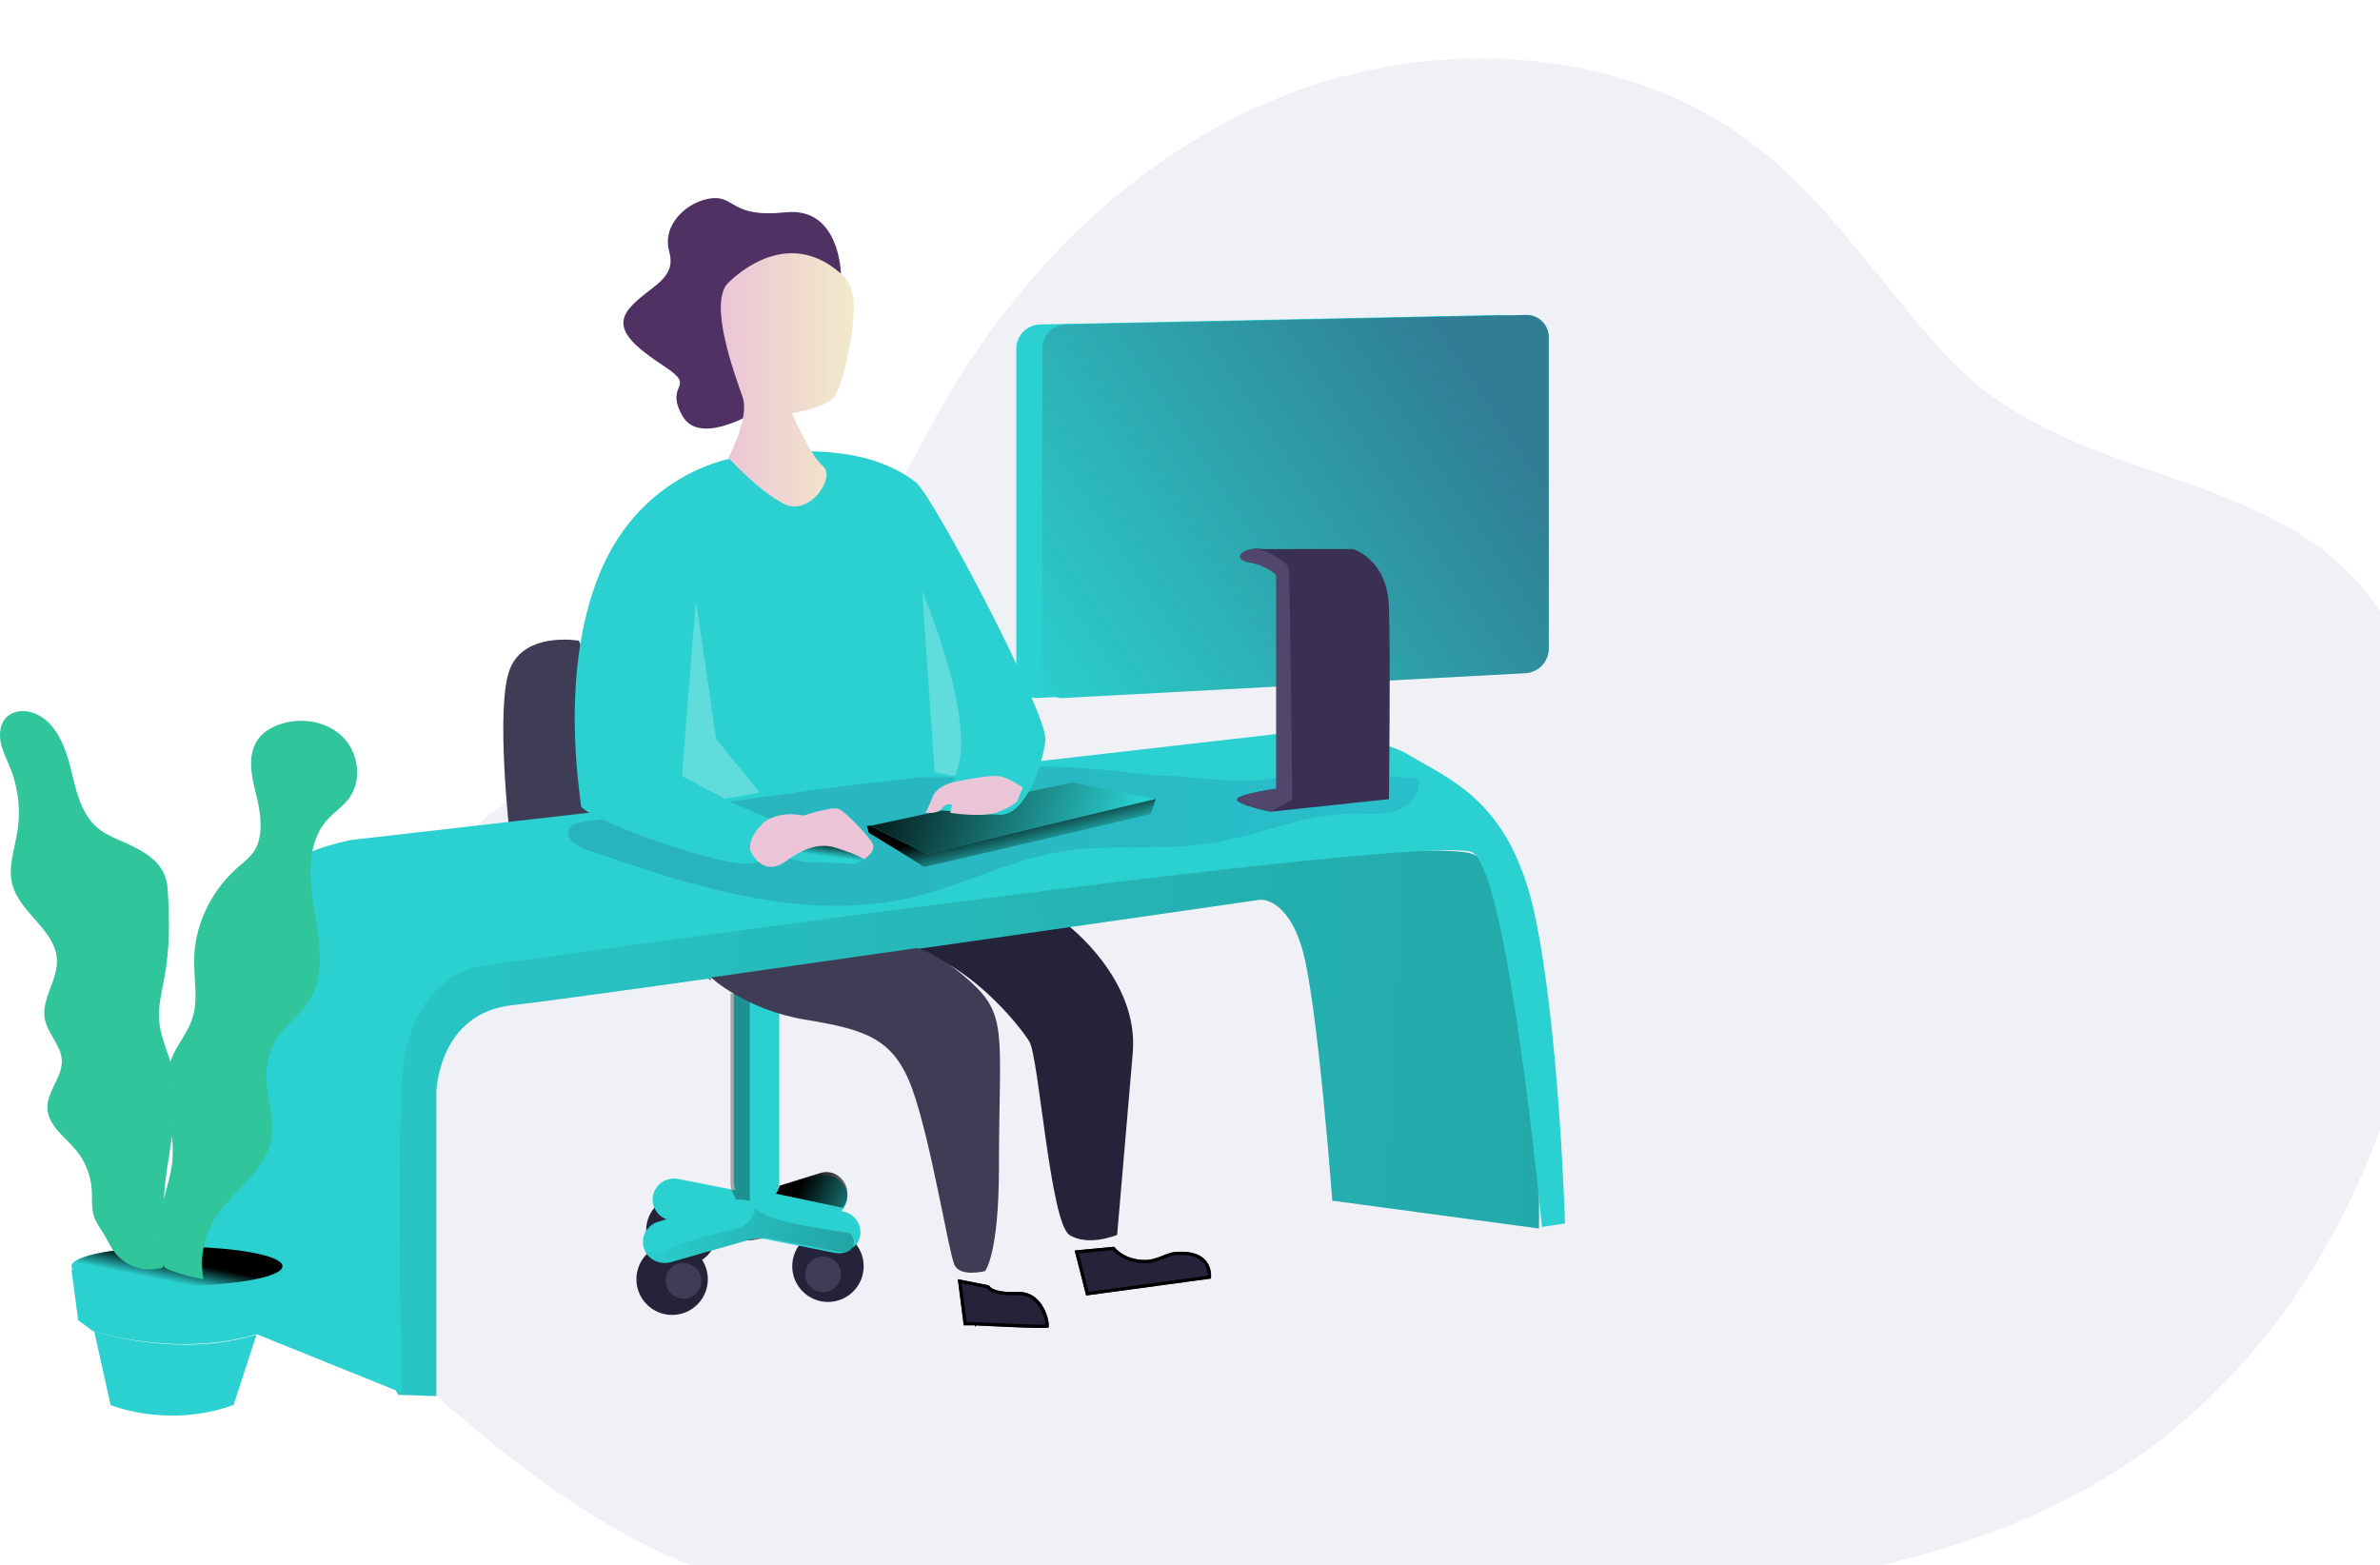 <svg width="733" height="482" viewBox="0 0 733 482" fill="none" xmlns="http://www.w3.org/2000/svg">
<g id="illustration-working" clip-path="url(#clip0)">
<g id="Group">
<path id="Vector" d="M600.08 110.214C579.107 87.829 562.872 61.107 537.805 42.839C498.431 14.085 441.764 11.281 395.725 29.345C349.685 47.408 313.82 83.819 290.181 125.048C277.746 146.74 267.979 170.402 249.758 188.128C234.355 203.104 214.11 212.659 194.915 223.066C163.967 239.799 134.163 260.018 114.135 287.761C94.109 315.504 85.155 351.941 97.957 383.207C106.59 404.304 123.979 421.09 141.793 436.288C162.757 454.157 185.289 470.889 211.293 481.536C243.848 494.782 279.987 497.63 315.427 498.978C378.255 501.358 441.184 499.579 503.746 493.655C554.976 488.811 607.757 480.542 650.62 453.775C710.663 416.291 741.62 347.612 748.59 280.265C751.426 253.329 750.708 225.337 739.626 200.345C713.122 140.565 641.609 154.547 600.079 110.214H600.08Z" fill="#EFF1F7"/>
<path id="rightLeg" d="M328.893 285C328.893 285 350.827 301.687 348.877 324.259C346.928 346.831 344.064 380.346 344.064 380.346C344.064 380.346 335.218 384.068 329.357 380.346C323.495 376.624 319.946 325.696 317.042 320.833C314.138 315.969 296.667 294.043 278 292.154L328.893 285Z" fill="#25233A"/>
<path id="Vector_2" d="M178.317 197.334C178.317 197.334 161.717 194.387 157.067 206.003C152.417 217.619 157.067 257.736 157.067 257.736L219 302L178.317 197.334Z" fill="#3F3D56"/>
<path id="Vector_3" d="M256.202 374.727L231.647 381.735C228.079 382.745 224.337 380.783 223.275 377.349C222.228 373.911 224.262 370.303 227.825 369.28L252.347 362.266C255.912 361.256 259.654 363.213 260.719 366.645C261.777 370.078 259.759 373.69 256.202 374.727Z" fill="#2BD0D0"/>
<path id="Vector_4" d="M255 401C261.075 401 266 396.075 266 390C266 383.925 261.075 379 255 379C248.925 379 244 383.925 244 390C244 396.075 248.925 401 255 401Z" fill="#25233A"/>
<path id="Vector_5" d="M253.5 398C256.538 398 259 395.538 259 392.5C259 389.462 256.538 387 253.5 387C250.463 387 248 389.462 248 392.5C248 395.538 250.463 398 253.5 398Z" fill="#3F3D56"/>
<path id="Vector_6" d="M210 390C216.075 390 221 385.075 221 379C221 372.925 216.075 368 210 368C203.925 368 199 372.925 199 379C199 385.075 203.925 390 210 390Z" fill="#25233A"/>
<path id="Vector_7" d="M214 379.5C214 380.959 213.421 382.358 212.389 383.389C211.358 384.421 209.959 385 208.5 385C207.042 385 205.643 384.421 204.611 383.389C203.58 382.358 203 380.959 203 379.5C203 378.041 203.58 376.642 204.611 375.611C205.643 374.579 207.042 374 208.5 374C209.959 374 211.358 374.579 212.389 375.611C213.421 376.642 214 378.041 214 379.5Z" fill="url(#paint0_linear)"/>
<path id="Vector_8" d="M207 405C213.075 405 218 400.075 218 394C218 387.925 213.075 383 207 383C200.925 383 196 387.925 196 394C196 400.075 200.925 405 207 405Z" fill="#25233A"/>
<path id="Vector_9" d="M216 394.5C216 395.959 215.421 397.358 214.389 398.389C213.358 399.421 211.959 400 210.5 400C209.042 400 207.643 399.421 206.611 398.389C205.58 397.358 205 395.959 205 394.5C205 393.041 205.58 391.642 206.611 390.611C207.643 389.579 209.042 389 210.5 389C211.959 389 213.358 389.579 214.389 390.611C215.421 391.642 216 393.041 216 394.5Z" fill="#3F3D56"/>
<path id="Vector_10" d="M257.085 385.874L206.298 375.828C202.724 375.111 200.414 371.698 201.13 368.192C201.862 364.692 205.34 362.428 208.915 363.126L259.702 373.153C263.276 373.87 265.586 377.283 264.87 380.79C264.147 384.297 260.666 386.571 257.085 385.874Z" fill="#2BD0D0"/>
<path id="Vector_11" d="M226 305H240V364C240 367.866 236.867 371 233.003 371C231.147 370.999 229.368 370.261 228.056 368.949C226.744 367.636 226.007 365.856 226.007 364V305H226Z" fill="#2BD0D0"/>
<path id="Vector_12" d="M231.187 381.708L206.65 388.733C203.082 389.747 199.336 387.784 198.275 384.345C197.228 380.905 199.262 377.295 202.823 376.271L227.36 369.266C230.924 368.256 234.664 370.214 235.728 373.647C236.767 377.082 234.738 380.681 231.187 381.707V381.708Z" fill="#2BD0D0"/>
<path id="Vector_13" d="M236 381.26L232.875 381.811C231.926 381.976 230.962 382.033 230 381.983L231.305 381.755C232.17 381.611 233.012 381.357 233.812 381L236 381.26Z" fill="url(#paint1_linear)"/>
<path id="Vector_14" d="M261 367.738C261.003 369.282 260.489 370.782 259.54 372L239 367.65C239.52 366.907 239.893 366.071 240.098 365.188L252.752 361.265C253.567 361.019 254.424 360.944 255.269 361.043C256.114 361.143 256.93 361.415 257.665 361.844C259.165 362.711 260.274 364.168 260.748 365.892C260.912 366.492 260.997 367.114 261 367.738Z" fill="url(#paint2_linear)"/>
<path id="Vector_15" opacity="0.31" d="M225.22 366.103C225.074 365.589 225 365.057 225 364.523V306H230.943V369.07C230.884 369.38 230.903 369.697 231 370C230.085 369.682 229.125 369.51 228.155 369.489C227.465 369.449 226.77 369.449 226.079 369.489L226.504 369.389C226.766 369.349 225.564 367.298 225.221 366.103H225.22Z" fill="url(#paint3_linear)"/>
<path id="Vector_16" opacity="0.31" d="M262.289 384.8C261.319 385.323 260.228 385.597 259.119 385.596C258.673 385.595 258.228 385.551 257.789 385.466L235.382 381.06L233.515 380.697C232.875 381.176 232.152 381.534 231.382 381.752L230.272 382.069L207.247 388.735C203.733 389.742 200.045 387.792 199 384.373C200.997 386.178 204.029 386.346 206.223 384.774C209.034 382.878 220.225 380.031 226.564 378.517C229.56 377.819 231.852 375.467 232.412 372.517C232.428 372.344 232.454 372.171 232.492 372C233.548 373.113 235.489 374.362 238.997 375.423C247.637 378.012 261.664 379.727 261.664 379.727C261.664 379.727 264.196 382.147 262.289 384.8Z" fill="url(#paint4_linear)"/>
<path id="Vector_17" d="M264 383C263.464 383.786 262.786 384.464 262 385C262.675 384.341 263.342 383.675 264 383Z" fill="url(#paint5_linear)"/>
<path id="Vector_18" d="M226.3 365.559C226.58 366.734 227.166 367.815 228 368.689C227.79 368.728 227.575 368.781 227.359 368.84L206.088 375C202.817 374.187 200.662 371.135 201.044 367.854C201.425 364.574 204.225 362.073 207.6 362C208.054 362.001 208.506 362.045 208.95 362.132L226.3 365.559Z" fill="url(#paint6_linear)"/>
<path id="hair" d="M259 84.407C259 84.407 258.724 63.602 241.925 65.397C225.125 67.19 226.414 60.302 219.238 61.058C212.063 61.815 203.728 68.844 206.121 77.526C208.516 86.208 199.789 88.149 194.057 94.736C188.324 101.323 195.406 106.712 205.063 113.152C214.72 119.592 204.463 117.925 210.188 128.107C215.914 138.288 235.295 125.282 235.295 125.282L259 84.407Z" fill="#503164"/>
<path id="Vector_19" d="M122.664 429.601L134.394 430V336.255C134.394 336.255 134.984 312.014 157.846 309.582C180.707 307.151 388.042 277.116 388.042 277.116C388.042 277.116 396.26 276.246 400.993 292.017C405.726 307.788 410.333 369.804 410.333 369.804L473.973 378.381C473.973 378.381 475.653 268.831 452.671 262.786C429.69 256.741 129.149 287.546 129.149 287.546C129.149 287.546 106.859 403.898 122.664 429.601Z" fill="#2BD0D0"/>
<path id="Vector_20" opacity="0.197" d="M122.664 429.601L134.394 430V336.255C134.394 336.255 134.984 312.014 157.846 309.582C180.707 307.151 388.042 277.116 388.042 277.116C388.042 277.116 396.26 276.246 400.993 292.017C405.726 307.788 410.333 369.804 410.333 369.804L473.973 378.381C473.973 378.381 475.653 268.831 452.671 262.786C429.69 256.741 129.149 287.546 129.149 287.546C129.149 287.546 106.859 403.898 122.664 429.601Z" fill="url(#paint7_linear)"/>
<path id="Vector_21" d="M62 298.784C62 298.784 67.744 267.028 108.144 258.705L393.327 226.062C393.327 226.062 421.323 224.902 434.131 232.649C446.939 240.395 465.219 246.817 472.714 281.872C480.209 316.928 482 376.814 482 376.814L474.91 377.914C474.91 377.914 464.562 269.474 453.598 262.608C442.635 255.743 146.196 297.863 146.196 297.863C146.196 297.863 125.635 301.951 123.844 332.395C122.054 362.838 123.844 429 123.844 429L62 404.057V298.784Z" fill="#2BD0D0"/>
<path id="Vector_22" opacity="0.19" d="M355.425 238.844C340.663 236.944 325.781 235.568 310.906 236.124C299.726 236.557 288.62 238.09 277.534 239.617L179.759 253.12C178.099 253.35 176.209 253.723 175.379 255.164C173.787 257.916 177.529 260.628 180.561 261.676C213.071 272.932 247.804 284.332 281.269 276.306C296.569 272.637 310.78 265.018 326.299 262.371C341.817 259.724 357.747 262.161 373.232 259.665C387.789 257.32 401.649 250.656 416.404 250.591C420.929 250.591 425.587 251.168 429.879 249.752C434.172 248.337 437.967 244.013 436.779 239.702C422.926 239.224 407.375 236.695 393.787 239.44C380.338 242.152 368.893 238.844 355.425 238.844Z" fill="url(#paint8_linear)"/>
<path id="Vector_23" d="M267 254.38L267.57 256.494C267.57 256.494 284.451 266.667 284.345 266.995C284.239 267.323 354.369 250.755 354.369 250.755L356 246L267 254.38Z" fill="#2BD0D0"/>
<path id="Vector_24" d="M267 254.38L267.57 256.494C267.57 256.494 284.451 266.667 284.345 266.995C284.239 267.323 354.369 250.755 354.369 250.755L356 246L267 254.38Z" fill="url(#paint9_linear)"/>
<path id="Vector_25" d="M268 254.364L330.107 241L356 246.054L285.442 263L268 254.364Z" fill="#2BD0D0"/>
<path id="Vector_26" d="M268 254.364L330.107 241L356 246.054L285.442 263L268 254.364Z" fill="url(#paint10_linear)"/>
<path id="Vector_27" d="M247.832 265.484L262.289 265.996C262.289 265.996 265.961 266.224 266.909 263.279C267.859 260.334 261.019 254.119 260.287 254.002C259.554 253.884 240.527 259.222 243.27 264.558L247.832 265.484Z" fill="#2BD0D0"/>
<path id="Vector_28" d="M247.832 265.484L262.289 265.996C262.289 265.996 265.961 266.224 266.909 263.279C267.859 260.334 261.019 254.119 260.287 254.002C259.554 253.884 240.527 259.222 243.27 264.558L247.832 265.484Z" fill="url(#paint11_linear)"/>
<path id="Vector_29" d="M79 411.056L71.942 432.733C51.469 440.084 34.062 432.733 34.062 432.733L29 410C29 410 54.535 418.56 79 411.056Z" fill="#2BD0D0"/>
<path id="Vector_30" d="M79 411.056L71.942 432.733C51.469 440.084 34.062 432.733 34.062 432.733L29 410C29 410 54.535 418.56 79 411.056Z" fill="url(#paint12_linear)"/>
<path id="Vector_31" d="M87 391L84.716 407.943L78.93 410.951C54.282 418.371 28.515 409.913 28.515 409.913L24.072 406.63L22 391H87Z" fill="#2BD0D0"/>
<path id="Vector_32" d="M87 391L84.716 407.943L78.93 410.951C54.282 418.371 28.515 409.913 28.515 409.913L24.072 406.63L22 391H87Z" fill="url(#paint13_linear)"/>
<path id="Vector_33" d="M54.5 396C72.45 396 87 393.314 87 390C87 386.686 72.45 384 54.5 384C36.551 384 22 386.686 22 390C22 393.314 36.551 396 54.5 396Z" fill="#2BD0D0"/>
<path id="Vector_34" d="M54.5 396C72.45 396 87 393.314 87 390C87 386.686 72.45 384 54.5 384C36.551 384 22 386.686 22 390C22 393.314 36.551 396 54.5 396Z" fill="url(#paint14_linear)"/>
<path id="leftLeaf" d="M53.062 349.522C52.124 356.115 50.77 362.761 50.492 369.373V370.038C50.478 370.202 50.441 370.363 50.381 370.517C49.21 375.935 48.917 381.507 49.515 387.018C49.551 387.911 49.776 388.786 50.175 389.584C50.143 389.863 50.103 390.135 50.064 390.414C47.426 391.21 44.609 391.191 41.981 390.362C39.353 389.532 37.037 387.929 35.334 385.762C34.014 384.021 33.121 381.987 31.992 380.107C30.935 378.359 29.647 376.717 28.987 374.79C28.082 372.131 28.438 369.254 28.26 366.463C27.964 361.993 26.276 357.729 23.432 354.267C20.043 350.18 14.845 346.751 14.614 341.434C14.383 336.117 19.29 331.778 19.039 326.547C18.815 321.935 14.66 318.393 13.809 313.854C12.652 307.719 17.771 301.951 17.54 295.717C17.23 286.479 6.008 281.222 3.755 272.257C2.435 266.973 4.495 261.51 5.36 256.121C6.411 249.559 5.67 242.836 3.214 236.661C2.157 234.003 0.79 231.498 0.228 228.686C-0.333 225.876 0.083 222.705 2.137 220.764C4.119 218.93 7.091 218.638 9.654 219.375C16.51 221.369 19.858 229.039 21.602 235.99C23.346 242.942 24.746 250.684 30.294 255.19C33.036 257.417 36.47 258.546 39.654 260.062C45.994 263.079 51.067 266.422 51.609 273.612C52.269 282.757 52.329 292.108 50.639 301.153C49.819 305.533 48.657 309.933 49.007 314.372C49.357 318.812 51.279 323.012 52.534 327.318C52.673 327.803 52.811 328.295 52.93 328.787C54.595 335.626 54.06 342.544 53.062 349.522V349.522Z" fill="#30C59B"/>
<path id="rightLeaf" d="M107.393 246.014C105.522 248.484 102.831 250.216 100.766 252.527C94.239 259.83 95.198 270.937 96.85 280.584C98.501 290.23 100.233 301.012 94.678 309.079C92.368 312.399 89.004 314.921 86.519 318.148C83.753 321.762 82.184 326.148 82.029 330.696C81.817 337.527 84.827 344.339 83.535 351.051C81.624 360.964 71.36 366.793 66.078 375.411C62.704 380.981 61.486 387.593 62.654 394C59.217 393.436 55.845 392.526 52.59 391.285C51.701 391.021 50.894 390.534 50.246 389.87C50.154 389.762 50.072 389.647 49.999 389.525C49.587 388.735 49.348 387.865 49.3 386.975C48.701 381.469 49 375.902 50.186 370.491C50.219 370.331 50.259 370.172 50.299 370.013C51.245 365.903 52.644 361.873 53.07 357.677C53.297 354.957 53.243 352.22 52.91 349.511C53.916 342.54 54.455 335.629 52.757 328.843C52.637 328.353 52.497 327.861 52.357 327.376C52.484 326.951 52.63 326.526 52.797 326.108C54.469 321.819 57.706 318.248 59.177 313.885C61.116 308.129 59.737 301.862 59.79 295.8C59.877 285.33 64.613 275.22 72.219 268.075C74.929 265.533 78.12 263.555 79.379 259.903C81.064 254.996 80.045 249.38 78.839 244.513C77.421 238.91 76.075 232.47 79.426 227.756C81.091 225.419 83.716 223.899 86.446 222.996C93.013 220.831 100.853 222.192 105.695 227.112C110.537 232.032 111.563 240.542 107.393 246.014Z" fill="#30C59B"/>
<path id="Vector_35" d="M225.573 141.146C225.573 141.146 197.756 145.446 184.889 176.123C172.022 206.8 178.713 244.806 178.938 248.15C179.163 251.494 218.366 266 229.573 266C240.781 266 243.115 254.771 243.115 254.771L223.312 246.338L283.482 239.389H294.286L288.335 249.421C288.335 249.421 300.078 250.651 307.927 250.932C315.775 251.213 321.105 235.692 321.984 227.973C322.864 220.256 287.317 152.515 282.007 148.503C276.697 144.49 262.29 134.686 225.573 141.146Z" fill="#2BD0D0"/>
<path id="head" d="M258.392 83.776C258.392 83.776 263.424 86.606 262.972 95.761C262.519 104.916 259.682 118.693 256.819 122.261C253.955 125.831 243.939 127.229 243.939 127.229C243.939 127.229 249.403 140.206 253.469 143.555C257.535 146.904 249.383 159.242 241.454 155.194C233.526 151.145 224.334 140.978 224.334 140.978C224.334 140.978 230.946 128.733 228.71 122.288C226.475 115.843 217.938 93.224 224.334 87.046C230.73 80.866 244.52 72.011 258.392 83.776Z" fill="url(#paint15_linear)"/>
<path id="Vector_36" opacity="0.25" d="M214.334 185L210 239.055L223.238 246L234 244.122L220.572 227.618L214.334 185ZM284 182C284 182 301.909 224.077 293.97 239L287.854 237.84L284 182Z" fill="white"/>
<path id="Vector_37" d="M235.522 253.045C235.522 253.045 228.756 258.82 231.776 263.312C234.796 267.803 238.401 267.675 241.407 265.667C244.413 263.658 250.318 258.891 257.353 261.079C264.388 263.267 266.097 264.659 266.097 264.659C266.097 264.659 269.802 262.343 268.841 260.02C267.879 257.697 260.521 250.17 258.389 249.195C256.257 248.22 247.406 251.216 247.406 251.216C247.406 251.216 240.903 249.457 235.522 253.045Z" fill="url(#paint16_linear)"/>
<path id="Vector_38" d="M295.191 240.598C295.191 240.598 288.806 241.357 287.193 245.555C285.58 249.753 285 250.265 285 250.265C285 250.265 288.606 250.955 290.106 249.001C291.606 247.047 293.165 247.868 293.165 247.868L292.718 250.375C292.718 250.375 302.516 251.852 306.942 250.265C311.367 248.676 313.267 246.812 313.267 246.812L315 242.572C315 242.572 310.82 239.542 307.668 239.072C304.516 238.602 295.191 240.598 295.191 240.598Z" fill="url(#paint17_linear)"/>
<path id="Vector_39" d="M219 301.058C219 301.058 229.444 310.953 248.062 314.06C266.681 317.167 275.359 319.76 281.049 335.665C286.739 351.57 292.197 385.802 293.984 389.628C295.77 393.454 303.366 391.502 303.366 391.502C303.366 391.502 307.662 386.607 307.662 359.388C307.662 321.442 310.317 313.664 300.749 304.132C291.181 294.599 282.477 292 282.477 292L219 301.058Z" fill="#3F3D56"/>
<g id="Vector_40" filter="url(#filter0_d)">
<path d="M295 390L296.82 404.197H300.228C300.228 404.197 322.176 405.384 322.864 404.872C323.552 404.359 321.807 393.629 313.492 393.932C305.176 394.236 304.631 391.909 304.631 391.909L295 390Z" fill="#25233A"/>
<path d="M300.228 404.197L300.255 403.698L300.242 403.697H300.228H297.26L295.585 390.626L304.29 392.351C304.334 392.424 304.392 392.505 304.465 392.591C304.7 392.868 305.09 393.191 305.733 393.488C307.011 394.079 309.316 394.585 313.511 394.432C317.399 394.29 319.768 396.71 321.11 399.324C321.78 400.631 322.179 401.963 322.368 402.994C322.462 403.51 322.502 403.938 322.5 404.239C322.5 404.323 322.496 404.392 322.491 404.447C322.477 404.448 322.463 404.45 322.448 404.451C322.267 404.469 322.01 404.482 321.682 404.49C321.027 404.506 320.121 404.502 319.046 404.483C316.898 404.443 314.095 404.343 311.309 404.227C308.525 404.111 305.761 403.978 303.693 403.875C302.66 403.823 301.8 403.779 301.199 403.748C300.898 403.732 300.662 403.719 300.502 403.711L300.318 403.701L300.271 403.699L300.259 403.698L300.256 403.698L300.256 403.698C300.255 403.698 300.255 403.698 300.228 404.197ZM322.656 404.421C322.661 404.419 322.665 404.419 322.665 404.419C322.665 404.419 322.662 404.42 322.656 404.421Z" stroke="black"/>
</g>
<g id="rightFoot" filter="url(#filter1_d)">
<path d="M331 381.156L334.518 395L372.955 389.788C372.955 389.788 374.308 380.695 362.132 381.597C358.918 381.831 356.524 384.062 352.661 384.082C348.798 384.102 345.098 382.539 343.15 380L331 381.156Z" fill="#25233A"/>
<path d="M334.893 394.445L331.628 381.598L342.927 380.523C345.031 383.083 348.794 384.602 352.664 384.582C354.694 384.571 356.332 383.977 357.825 383.384C357.961 383.33 358.095 383.276 358.228 383.223C359.575 382.684 360.792 382.196 362.168 382.096L362.169 382.096C365.154 381.874 367.263 382.27 368.752 382.951C370.233 383.629 371.128 384.603 371.671 385.594C372.219 386.594 372.418 387.627 372.478 388.419C372.506 388.799 372.503 389.119 372.491 389.346L334.893 394.445Z" stroke="black"/>
</g>
<path id="Vector_41" d="M461.804 207.337L319.561 214.991C316.121 215.172 313.185 212.521 313 209.065V107.473C313.003 103.372 316.267 100.025 320.348 99.938L462.009 97.001C462.91 96.983 463.805 97.143 464.644 97.472C465.482 97.801 466.247 98.292 466.895 98.918C468.208 100.185 468.965 101.921 469 103.745V199.716C468.995 203.772 465.836 207.118 461.804 207.337Z" fill="#2BD0D0"/>
<path id="Vector_42" d="M469.804 207.337L327.554 214.992C324.114 215.169 321.182 212.514 321 209.058V107.473C320.996 103.371 324.26 100.021 328.342 99.938L470.022 97.001C473.799 96.931 476.92 99.944 477 103.739V199.716C476.995 203.773 473.836 207.119 469.804 207.337Z" fill="#2BD0D0"/>
<path id="Vector_43" d="M469.804 207.337L327.554 214.992C324.114 215.169 321.182 212.514 321 209.058V107.473C320.996 103.371 324.26 100.021 328.342 99.938L470.022 97.001C473.799 96.931 476.92 99.944 477 103.739V199.716C476.995 203.773 473.836 207.119 469.804 207.337Z" fill="url(#paint18_linear)"/>
<path id="Vector_44" d="M427.773 246.138L391.478 250C391.478 250 380.425 247.77 381.023 246.138C381.622 244.505 393.179 242.933 393.179 242.933V177.129C393.079 176.983 391.558 175.045 387.39 173.81C386.583 173.571 385.762 173.38 384.931 173.24C384.217 173.136 383.523 172.925 382.871 172.616C380.392 171.336 383.131 169.106 386.978 169.006C387.581 168.985 388.184 169.02 388.78 169.112H416.693C416.693 169.112 427.261 172.085 427.773 186.923C428.284 201.762 427.773 246.138 427.773 246.138Z" fill="#3A3054"/>
<path id="Vector_45" d="M398 246.277L391.322 250C391.322 250 380.434 247.77 381.023 246.137C381.613 244.505 393.018 242.932 393.018 242.932V177.123C392.88 176.971 391.211 175.225 387.315 173.805C385.866 173.288 384.377 172.888 382.863 172.61C380.421 171.33 383.118 169.1 386.909 169C390.137 169.445 396.494 173.028 396.907 175.073C397.319 177.117 398 246.277 398 246.277Z" fill="#51466B"/>
<path id="Vector_46" d="M263 384C262.119 385.001 261.71 385.37 262.23 384.547C262.5 384.388 262.757 384.205 263 384Z" fill="url(#paint19_linear)"/>
</g>
</g>
<defs>
<filter id="filter0_d" x="291" y="390" width="36" height="23" filterUnits="userSpaceOnUse" color-interpolation-filters="sRGB">
<feFlood flood-opacity="0" result="BackgroundImageFix"/>
<feColorMatrix in="SourceAlpha" type="matrix" values="0 0 0 0 0 0 0 0 0 0 0 0 0 0 0 0 0 0 127 0"/>
<feOffset dy="4"/>
<feGaussianBlur stdDeviation="2"/>
<feColorMatrix type="matrix" values="0 0 0 0 0 0 0 0 0 0 0 0 0 0 0 0 0 0 0.25 0"/>
<feBlend mode="normal" in2="BackgroundImageFix" result="effect1_dropShadow"/>
<feBlend mode="normal" in="SourceGraphic" in2="effect1_dropShadow" result="shape"/>
</filter>
<filter id="filter1_d" x="327" y="380" width="50" height="23" filterUnits="userSpaceOnUse" color-interpolation-filters="sRGB">
<feFlood flood-opacity="0" result="BackgroundImageFix"/>
<feColorMatrix in="SourceAlpha" type="matrix" values="0 0 0 0 0 0 0 0 0 0 0 0 0 0 0 0 0 0 127 0"/>
<feOffset dy="4"/>
<feGaussianBlur stdDeviation="2"/>
<feColorMatrix type="matrix" values="0 0 0 0 0 0 0 0 0 0 0 0 0 0 0 0 0 0 0.25 0"/>
<feBlend mode="normal" in2="BackgroundImageFix" result="effect1_dropShadow"/>
<feBlend mode="normal" in="SourceGraphic" in2="effect1_dropShadow" result="shape"/>
</filter>
<linearGradient id="paint0_linear" x1="203" y1="379.5" x2="214" y2="379.5" gradientUnits="userSpaceOnUse">
<stop stop-color="#183866"/>
<stop offset="1" stop-color="#1A7FC1"/>
</linearGradient>
<linearGradient id="paint1_linear" x1="229.993" y1="381.501" x2="236" y2="381.501" gradientUnits="userSpaceOnUse">
<stop/>
<stop offset="0.99" stop-opacity="0"/>
</linearGradient>
<linearGradient id="paint2_linear" x1="277.736" y1="298.741" x2="303.309" y2="310.701" gradientUnits="userSpaceOnUse">
<stop/>
<stop offset="0.99" stop-opacity="0"/>
</linearGradient>
<linearGradient id="paint3_linear" x1="228.536" y1="140.881" x2="225.025" y2="139.925" gradientUnits="userSpaceOnUse">
<stop/>
<stop offset="0.99" stop-opacity="0"/>
</linearGradient>
<linearGradient id="paint4_linear" x1="298.904" y1="361.244" x2="212.678" y2="333.077" gradientUnits="userSpaceOnUse">
<stop/>
<stop offset="0.99" stop-opacity="0"/>
</linearGradient>
<linearGradient id="paint5_linear" x1="309.221" y1="51.302" x2="305.253" y2="50.049" gradientUnits="userSpaceOnUse">
<stop/>
<stop offset="0.99" stop-opacity="0"/>
</linearGradient>
<linearGradient id="paint6_linear" x1="266.176" y1="306.613" x2="238.431" y2="313.99" gradientUnits="userSpaceOnUse">
<stop/>
<stop offset="0.99" stop-opacity="0"/>
</linearGradient>
<linearGradient id="paint7_linear" x1="498.455" y1="299.803" x2="-9.964" y2="275.329" gradientUnits="userSpaceOnUse">
<stop/>
<stop offset="1" stop-opacity="0"/>
</linearGradient>
<linearGradient id="paint8_linear" x1="212.123" y1="218.225" x2="474.12" y2="218.225" gradientUnits="userSpaceOnUse">
<stop stop-color="#183866"/>
<stop offset="1" stop-color="#1A7FC1"/>
</linearGradient>
<linearGradient id="paint9_linear" x1="302.944" y1="254.298" x2="306.103" y2="266.573" gradientUnits="userSpaceOnUse">
<stop/>
<stop offset="0.99" stop-opacity="0"/>
</linearGradient>
<linearGradient id="paint10_linear" x1="256.973" y1="250.883" x2="342.308" y2="278.188" gradientUnits="userSpaceOnUse">
<stop/>
<stop offset="0.99" stop-opacity="0"/>
</linearGradient>
<linearGradient id="paint11_linear" x1="255.888" y1="259.073" x2="255.26" y2="263.902" gradientUnits="userSpaceOnUse">
<stop/>
<stop offset="0.99" stop-opacity="0"/>
</linearGradient>
<linearGradient id="paint12_linear" x1="124.463" y1="323.356" x2="80.126" y2="321.644" gradientUnits="userSpaceOnUse">
<stop/>
<stop offset="0.99" stop-opacity="0"/>
</linearGradient>
<linearGradient id="paint13_linear" x1="131.576" y1="361.963" x2="94.533" y2="360.696" gradientUnits="userSpaceOnUse">
<stop/>
<stop offset="0.99" stop-opacity="0"/>
</linearGradient>
<linearGradient id="paint14_linear" x1="59.043" y1="389.234" x2="57.691" y2="395.916" gradientUnits="userSpaceOnUse">
<stop/>
<stop offset="0.99" stop-opacity="0"/>
</linearGradient>
<linearGradient id="paint15_linear" x1="221.984" y1="116.995" x2="262.999" y2="116.995" gradientUnits="userSpaceOnUse">
<stop stop-color="#ECC4D7"/>
<stop offset="0.42" stop-color="#EFD4D1"/>
<stop offset="1" stop-color="#F2EAC9"/>
</linearGradient>
<linearGradient id="paint16_linear" x1="268.633" y1="219.608" x2="306.632" y2="219.608" gradientUnits="userSpaceOnUse">
<stop stop-color="#ECC4D7"/>
<stop offset="0.42" stop-color="#EFD4D1"/>
<stop offset="1" stop-color="#F2EAC9"/>
</linearGradient>
<linearGradient id="paint17_linear" x1="322.292" y1="228.853" x2="352.292" y2="228.853" gradientUnits="userSpaceOnUse">
<stop stop-color="#ECC4D7"/>
<stop offset="0.42" stop-color="#EFD4D1"/>
<stop offset="1" stop-color="#F2EAC9"/>
</linearGradient>
<linearGradient id="paint18_linear" x1="522.069" y1="215.425" x2="379.99" y2="309.915" gradientUnits="userSpaceOnUse">
<stop stop-color="#362958" stop-opacity="0.501"/>
<stop offset="1" stop-color="#34313D" stop-opacity="0"/>
</linearGradient>
<linearGradient id="paint19_linear" x1="301.891" y1="41.894" x2="300.726" y2="41.462" gradientUnits="userSpaceOnUse">
<stop/>
<stop offset="0.99" stop-opacity="0"/>
</linearGradient>
<clipPath id="clip0">
<rect width="733" height="482" fill="white"/>
</clipPath>
</defs>
</svg>
